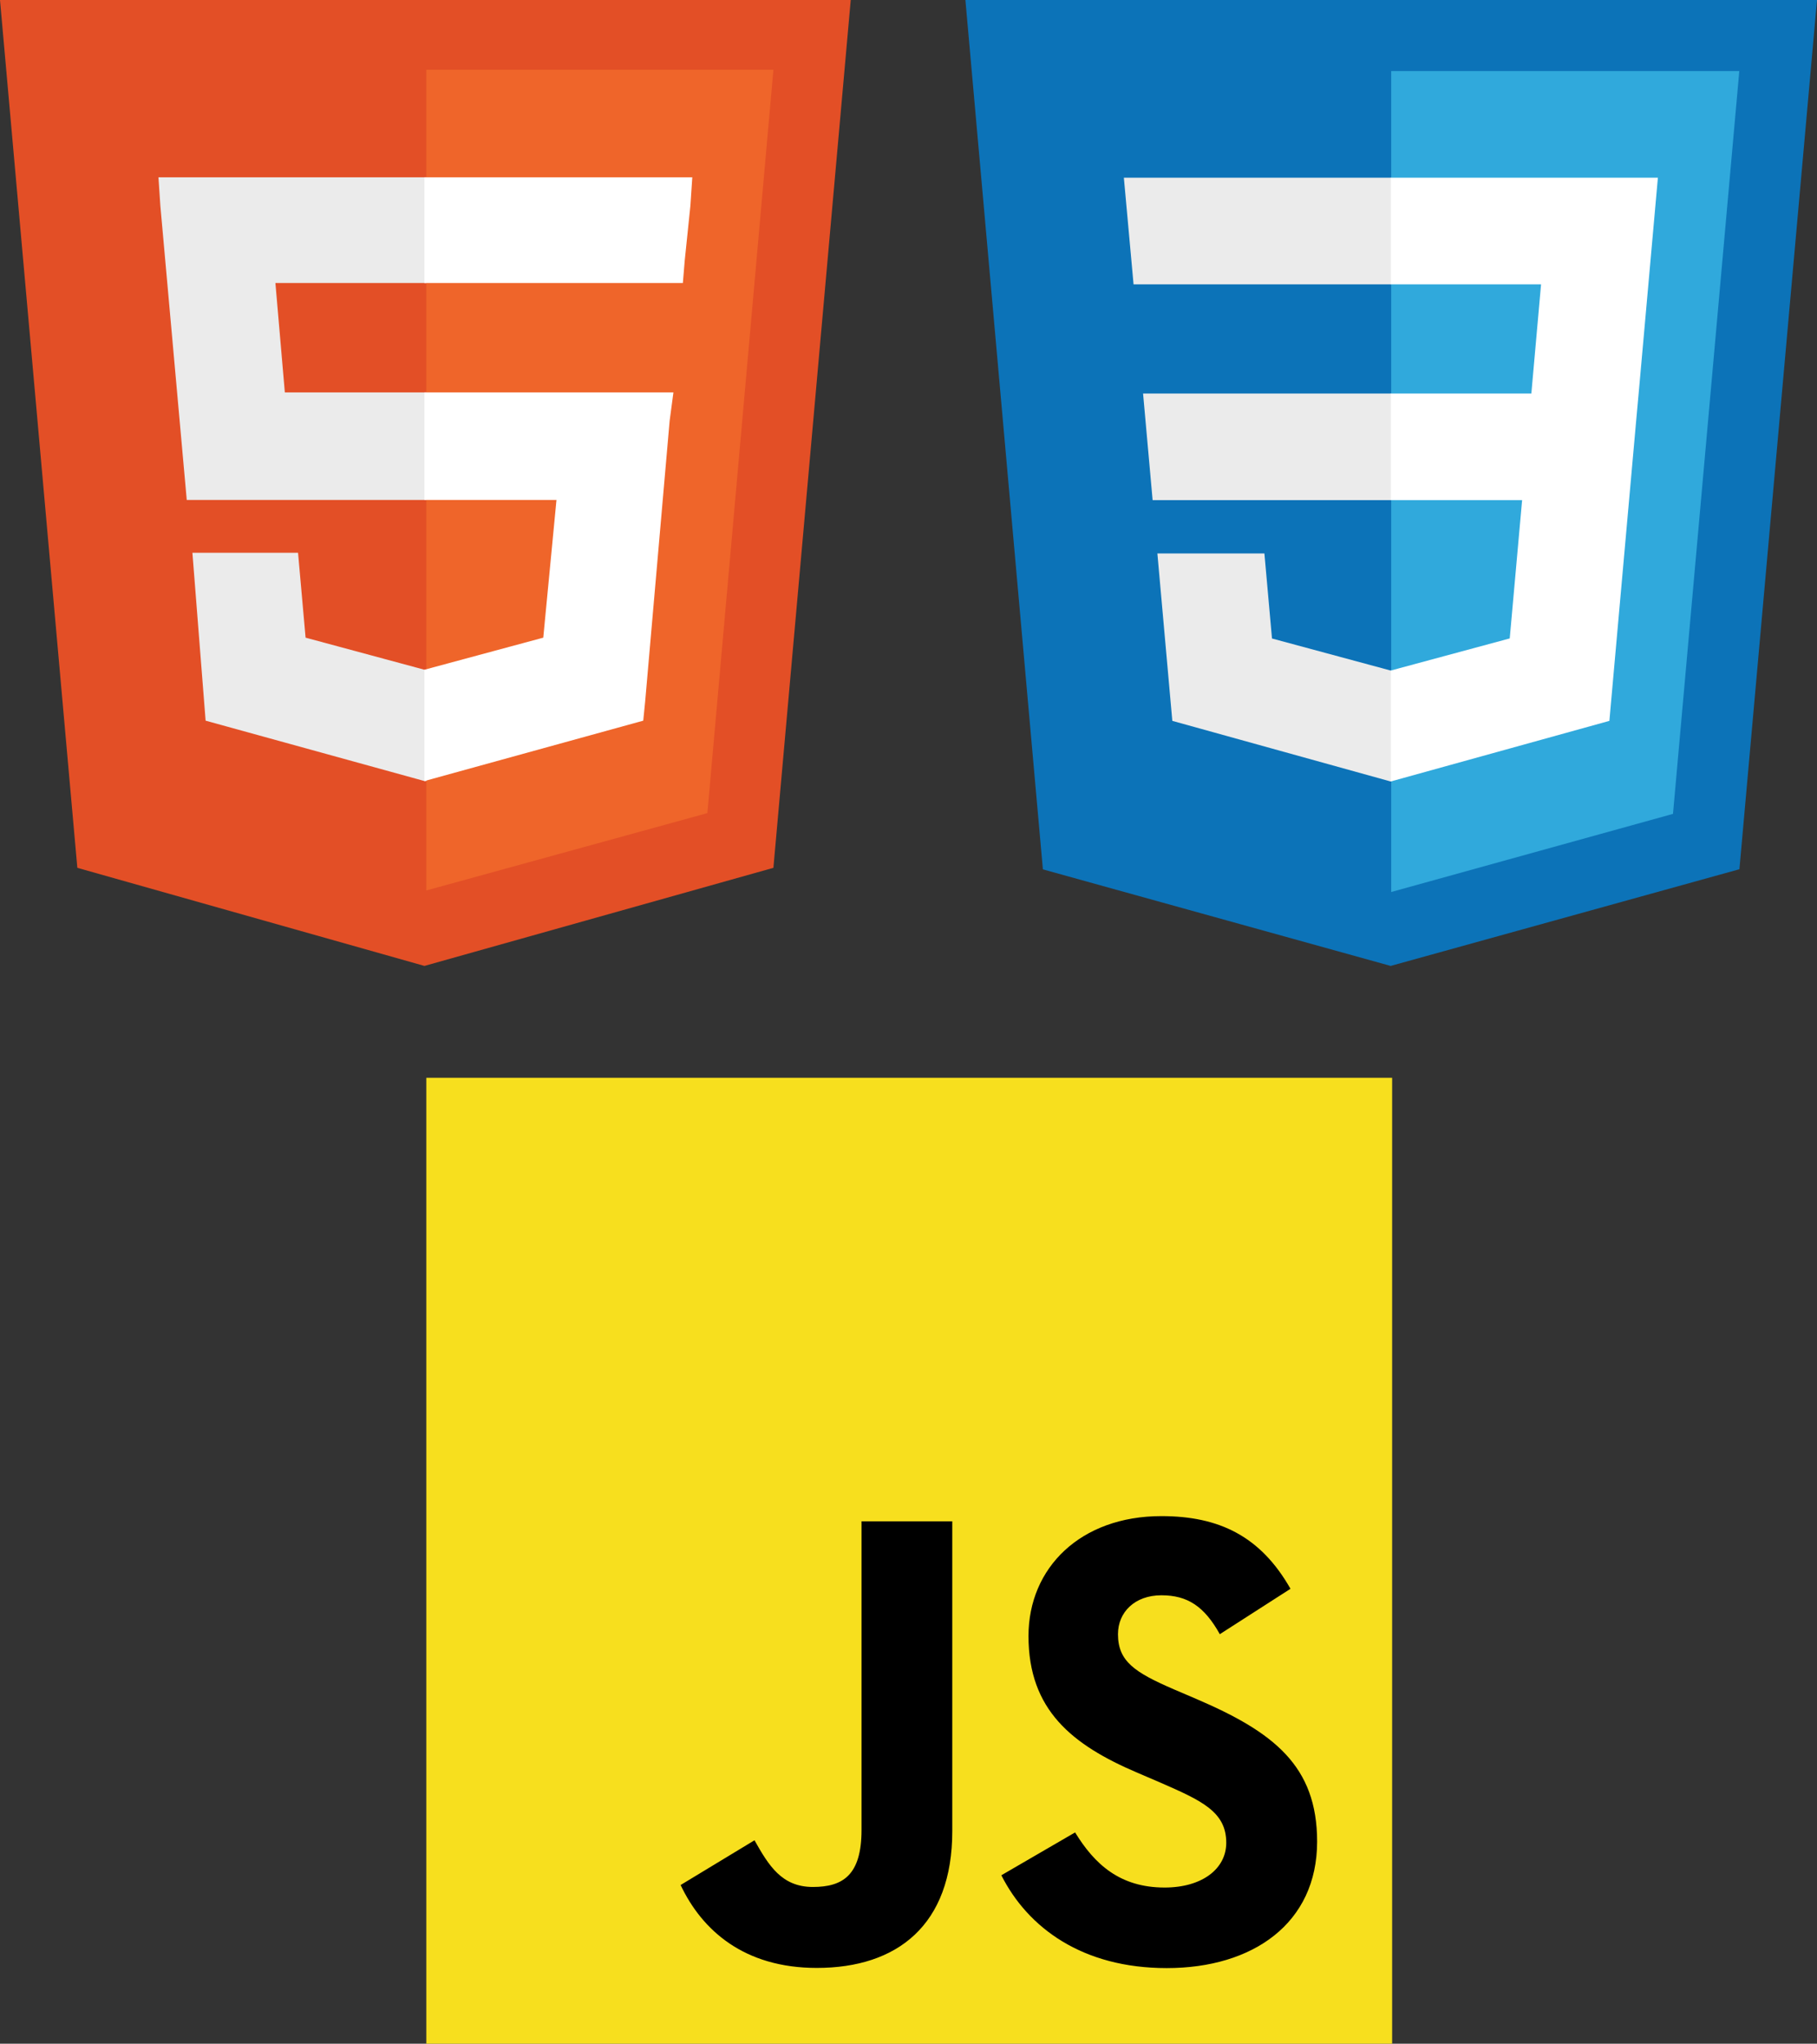<?xml version="1.0" encoding="utf-8"?>
<svg viewBox="65.063 132.79 324.891 365.386" width="324.891" height="365.386" xmlns="http://www.w3.org/2000/svg">
  <rect x="65.063" y="132.79" width="324.891" height="365.386" fill="#333333" stroke="none"/>
  <g>
    <path fill="#E34F26" d="M 78.892 287.944 L 65.063 132.79 L 217.181 132.79 L 203.353 287.944 L 140.954 305.483" style=""/>
    <path fill="#EF652A" d="M 141.291 291.991 L 191.547 278.162 L 203.353 145.27 L 141.291 145.27" style=""/>
    <path fill="#EBEBEB" d="M 141.291 202.946 L 115.994 202.946 L 114.308 183.384 L 141.291 183.384 L 141.291 164.495 L 140.954 164.495 L 93.396 164.495 L 93.733 169.555 L 98.455 222.172 L 141.291 222.172 Z M 141.291 252.528 L 140.954 252.528 L 119.704 246.794 L 118.355 231.616 L 108.236 231.616 L 99.467 231.616 L 101.828 261.635 L 140.954 272.429 L 141.291 272.429 Z" style=""/>
    <path fill="#FFF" d="M 140.954 202.946 L 140.954 222.172 L 164.564 222.172 L 162.203 246.794 L 140.954 252.528 L 140.954 272.429 L 180.079 261.635 L 180.417 258.262 L 184.801 208.006 L 185.476 202.946 L 180.079 202.946 Z M 140.954 164.495 L 140.954 176.301 L 140.954 183.384 L 140.954 183.384 L 187.163 183.384 L 187.163 183.384 L 187.163 183.384 L 187.5 179.336 L 188.512 169.555 L 188.849 164.495 Z" style=""/>
  </g>
  <g transform="matrix(1, 0, 0, 1, -8.973, 0)">
    <path d="M 260.512 288.22 L 246.655 132.79 L 398.927 132.79 L 385.055 288.195 L 322.698 305.483 Z" style="fill: rgb(12, 115, 184);"/>
    <path d="M 373.178 278.3 L 385.033 145.498 L 322.791 145.498 L 322.791 292.269 Z" style="fill: rgb(48, 169, 220);"/>
    <path fill="#ebebeb" d="M 278.424 203.145 L 280.132 222.208 L 322.791 222.208 L 322.791 203.145 Z M 276.723 183.625 L 322.791 183.625 L 322.791 164.562 L 274.99 164.562 Z M 322.791 252.654 L 322.707 252.676 L 301.476 246.943 L 300.12 231.74 L 280.983 231.74 L 283.654 261.671 L 322.703 272.511 L 322.791 272.487 Z" style=""/>
    <path fill="#fff" d="M 322.725 203.145 L 322.725 222.208 L 346.199 222.208 L 343.986 246.932 L 322.725 252.67 L 322.725 272.502 L 361.805 261.671 L 362.091 258.451 L 366.57 208.265 L 367.036 203.145 L 370.477 164.562 L 322.725 164.562 L 322.725 183.625 L 349.587 183.625 L 347.852 203.145 Z" style=""/>
  </g>
  <g transform="matrix(1, 0, 0, 1, -257.636, 192.693)">
    <rect width="172.693" height="172.693" fill="#f7df1e" x="398.927" y="132.79" style=""/>
    <path d="M 514.933 267.707 C 518.411 273.387 522.937 277.561 530.941 277.561 C 537.665 277.561 541.961 274.201 541.961 269.558 C 541.961 263.993 537.547 262.022 530.146 258.785 L 526.089 257.044 C 514.379 252.055 506.6 245.805 506.6 232.593 C 506.6 220.422 515.873 211.157 530.366 211.157 C 540.683 211.157 548.101 214.748 553.446 224.15 L 540.81 232.264 C 538.027 227.275 535.026 225.31 530.366 225.31 C 525.612 225.31 522.6 228.325 522.6 232.264 C 522.6 237.132 525.615 239.103 532.578 242.119 L 536.635 243.856 C 550.423 249.769 558.208 255.797 558.208 269.349 C 558.208 283.96 546.73 291.964 531.317 291.964 C 516.246 291.964 506.509 284.782 501.745 275.369 Z M 457.607 269.113 C 460.156 273.636 462.475 277.46 468.051 277.46 C 473.382 277.46 476.746 275.374 476.746 267.263 L 476.746 212.084 L 492.973 212.084 L 492.973 267.482 C 492.973 284.286 483.122 291.934 468.742 291.934 C 455.748 291.934 448.224 285.209 444.397 277.111 Z" style=""/>
  </g>
</svg>